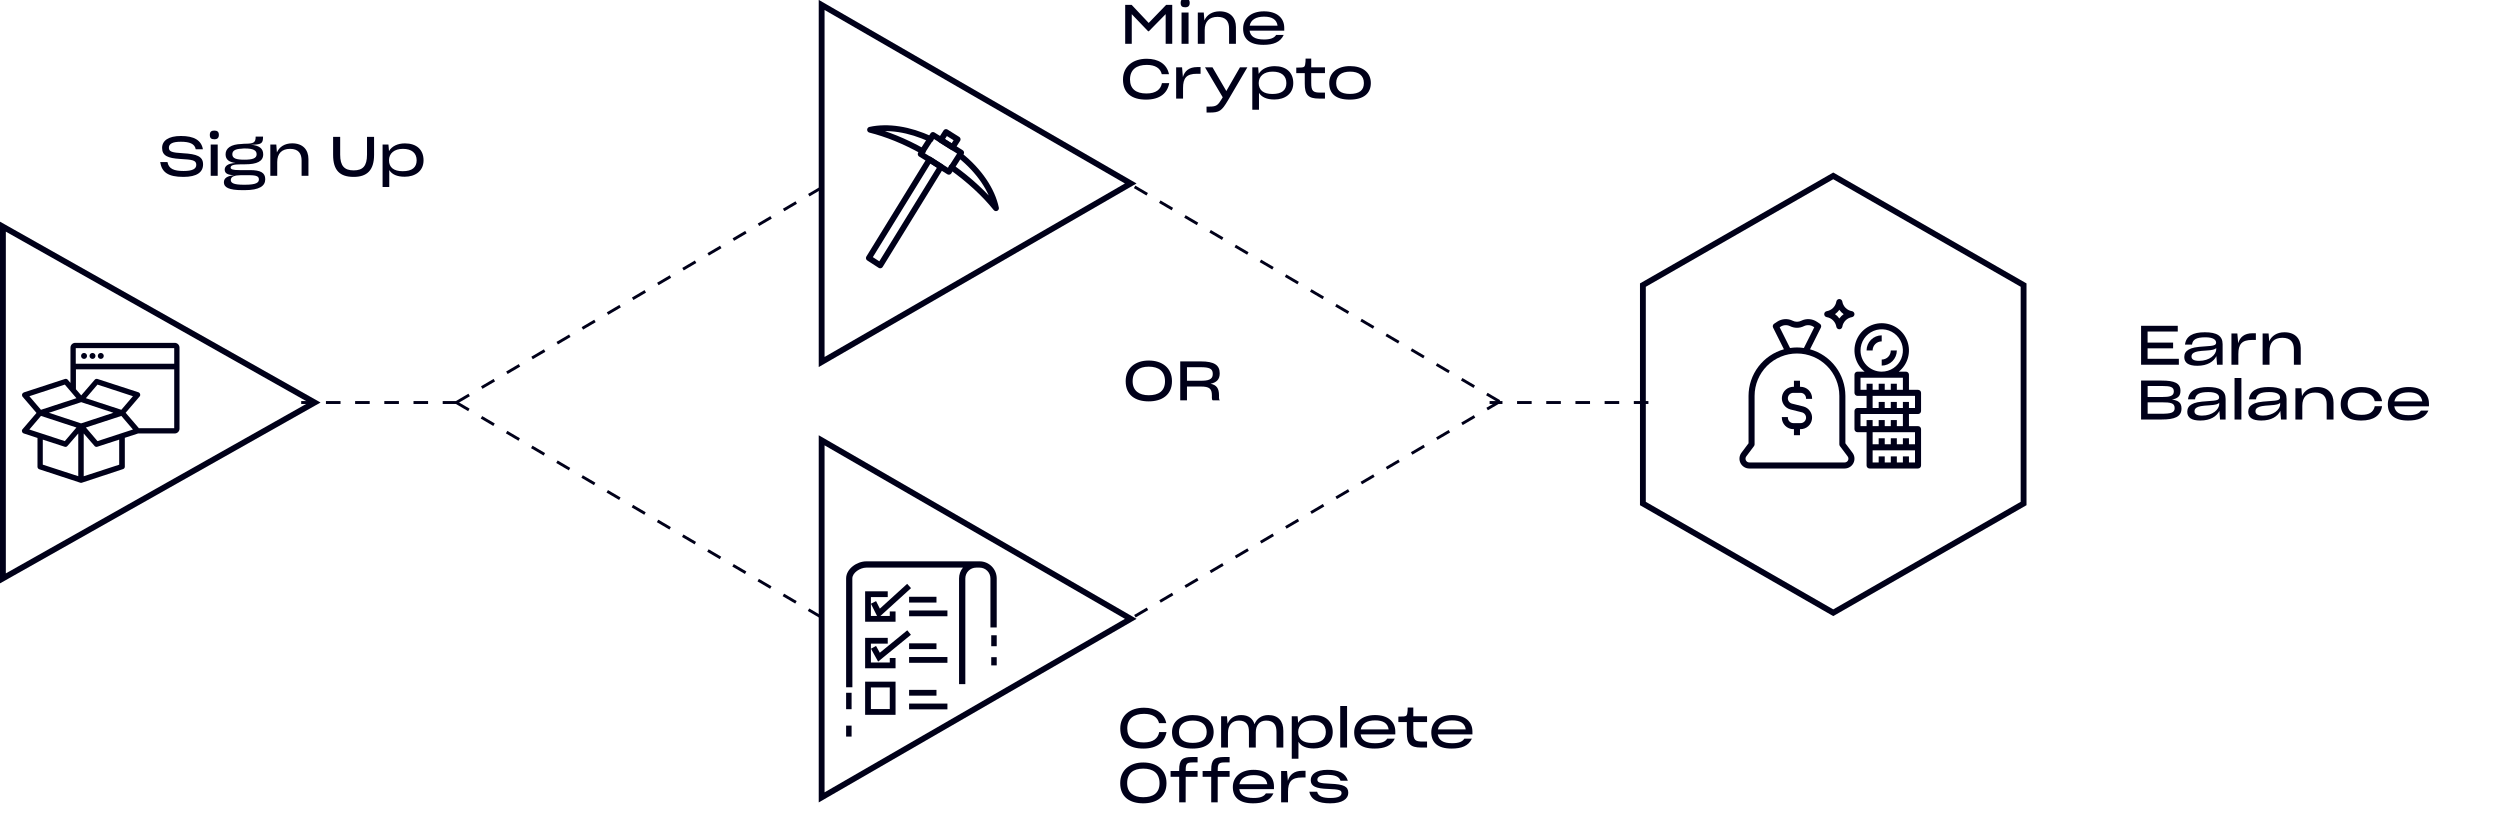 <svg width="913" height="298" viewBox="0 0 913 298" fill="none" xmlns="http://www.w3.org/2000/svg">
<g clip-path="url(#clip0)">
<path d="M1.065 211.223V82.777L114.906 147L1.065 211.223Z" stroke="#000019" stroke-width="2.13"/>
<path d="M300.065 132.203V1.797L412.943 67L300.065 132.203Z" stroke="#000019" stroke-width="2.13"/>
<path d="M300.065 291.203V160.797L412.943 226L300.065 291.203Z" stroke="#000019" stroke-width="2.13"/>
<path d="M167 147L110 147" stroke="#000019" stroke-width="1.065" stroke-dasharray="5.33 5.33"/>
<path d="M602 147L544 147" stroke="#000019" stroke-width="1.065" stroke-dasharray="5.33 5.33"/>
<path d="M414.359 68.246L547.688 146.675" stroke="#000019" stroke-width="1.065" stroke-dasharray="5.33 5.33"/>
<path d="M547.689 146.675L414.359 225.105" stroke="#000019" stroke-width="1.065" stroke-dasharray="5.33 5.33"/>
<path d="M299.971 68.571L166.642 147" stroke="#000019" stroke-width="1.065" stroke-dasharray="5.33 5.33"/>
<path d="M166.641 147.001L299.971 225.43" stroke="#000019" stroke-width="1.065" stroke-dasharray="5.33 5.33"/>
<path d="M599.984 104.117L669.5 64.228L739.016 104.117V183.883L669.5 223.772L599.984 183.883V104.117Z" stroke="#000019" stroke-width="2.13"/>
<path d="M638.842 171.099H673.66C674.327 171.099 674.981 170.914 675.548 170.563C676.116 170.212 676.574 169.71 676.873 169.114C677.171 168.517 677.297 167.849 677.238 167.184C677.178 166.52 676.934 165.885 676.534 165.352L673.936 161.889V144.572C673.93 140.716 672.665 136.968 670.333 133.897C668.002 130.827 664.731 128.601 661.019 127.559L664.983 119.644C665.103 119.403 665.132 119.126 665.062 118.866C664.993 118.605 664.831 118.379 664.607 118.23L663.502 117.491C662.668 116.937 661.702 116.613 660.703 116.551C659.703 116.489 658.705 116.691 657.808 117.138C657.327 117.378 656.796 117.503 656.257 117.503C655.719 117.503 655.188 117.378 654.706 117.138C653.81 116.691 652.812 116.489 651.812 116.551C650.813 116.613 649.847 116.937 649.013 117.491L647.908 118.23C647.684 118.379 647.522 118.605 647.453 118.866C647.384 119.126 647.412 119.403 647.532 119.644L651.49 127.559C647.777 128.599 644.505 130.825 642.172 133.895C639.839 136.966 638.573 140.715 638.566 144.572V161.889L635.968 165.352C635.568 165.885 635.324 166.52 635.265 167.184C635.205 167.849 635.331 168.517 635.629 169.114C635.928 169.71 636.386 170.212 636.954 170.563C637.521 170.914 638.175 171.099 638.842 171.099V171.099ZM649.939 119.527L650.234 119.332C650.743 118.993 651.332 118.794 651.942 118.755C652.552 118.717 653.162 118.839 653.71 119.111C654.5 119.504 655.37 119.708 656.252 119.708C657.134 119.708 658.005 119.504 658.794 119.111C659.342 118.838 659.952 118.715 660.563 118.754C661.173 118.792 661.763 118.992 662.272 119.332L662.567 119.527L658.782 127.089C657.944 126.961 657.099 126.893 656.251 126.887C655.404 126.893 654.558 126.961 653.72 127.089L649.939 119.527ZM637.737 166.678L640.556 162.92C640.699 162.729 640.777 162.496 640.777 162.257V144.572C640.777 140.468 642.407 136.532 645.309 133.63C648.211 130.728 652.147 129.097 656.251 129.097C660.355 129.097 664.291 130.728 667.193 133.63C670.095 136.532 671.725 140.468 671.725 144.572V162.257C671.725 162.496 671.803 162.729 671.947 162.92L674.765 166.678C674.919 166.883 675.013 167.127 675.036 167.383C675.059 167.639 675.01 167.895 674.896 168.125C674.781 168.354 674.604 168.548 674.386 168.682C674.168 168.817 673.916 168.889 673.66 168.889H638.842C638.586 168.889 638.334 168.817 638.116 168.682C637.898 168.548 637.721 168.354 637.607 168.125C637.492 167.895 637.443 167.639 637.466 167.383C637.489 167.127 637.583 166.883 637.737 166.678V166.678Z" fill="#000019"/>
<path d="M700.464 142.361H697.148V136.834C697.148 136.541 697.031 136.26 696.824 136.053C696.617 135.846 696.336 135.729 696.042 135.729H693.438C695.042 134.438 696.205 132.681 696.768 130.701C697.331 128.721 697.266 126.615 696.582 124.673C695.897 122.731 694.627 121.05 692.947 119.861C691.267 118.671 689.259 118.033 687.2 118.033C685.141 118.033 683.133 118.671 681.453 119.861C679.772 121.05 678.502 122.731 677.818 124.673C677.133 126.615 677.068 128.721 677.631 130.701C678.194 132.681 679.358 134.438 680.961 135.729H678.357C678.064 135.729 677.783 135.846 677.576 136.053C677.368 136.26 677.252 136.541 677.252 136.834V143.466C677.252 143.76 677.368 144.041 677.576 144.248C677.783 144.455 678.064 144.572 678.357 144.572H681.673V148.993H678.357C678.064 148.993 677.783 149.109 677.576 149.317C677.368 149.524 677.252 149.805 677.252 150.098V156.73C677.252 157.023 677.368 157.304 677.576 157.512C677.783 157.719 678.064 157.835 678.357 157.835H681.673V169.994C681.673 170.287 681.79 170.568 681.997 170.776C682.204 170.983 682.485 171.099 682.779 171.099H700.464C700.757 171.099 701.038 170.983 701.245 170.776C701.453 170.568 701.569 170.287 701.569 169.994V156.73C701.569 156.437 701.453 156.156 701.245 155.949C701.038 155.741 700.757 155.625 700.464 155.625H697.148V151.204H700.464C700.757 151.204 701.038 151.087 701.245 150.88C701.453 150.673 701.569 150.391 701.569 150.098V143.466C701.569 143.173 701.453 142.892 701.245 142.685C701.038 142.477 700.757 142.361 700.464 142.361ZM679.463 127.992C679.463 126.462 679.916 124.966 680.767 123.693C681.617 122.421 682.825 121.429 684.239 120.844C685.653 120.258 687.208 120.105 688.709 120.403C690.21 120.702 691.589 121.439 692.671 122.521C693.753 123.603 694.49 124.982 694.788 126.482C695.087 127.983 694.934 129.539 694.348 130.953C693.762 132.367 692.771 133.575 691.498 134.425C690.226 135.275 688.73 135.729 687.2 135.729C685.148 135.727 683.182 134.911 681.731 133.46C680.281 132.01 679.465 130.043 679.463 127.992ZM679.463 137.94H694.937V142.361H692.726V140.15H690.516V142.361H688.305V140.15H686.094V142.361H683.884V140.15H681.673V142.361H679.463V137.94ZM699.358 168.889H697.148V166.678H694.937V168.889H692.726V166.678H690.516V168.889H688.305V166.678H686.094V168.889H683.884V164.467H699.358V168.889ZM699.358 162.257H697.148V160.046H694.937V162.257H692.726V160.046H690.516V162.257H688.305V160.046H686.094V162.257H683.884V157.835H699.358V162.257ZM694.937 155.625H692.726V153.414H690.516V155.625H688.305V153.414H686.094V155.625H683.884V153.414H681.673V155.625H679.463V151.204H694.937V155.625ZM699.358 148.993H697.148V146.782H694.937V148.993H692.726V146.782H690.516V148.993H688.305V146.782H686.094V148.993H683.884V144.572H699.358V148.993Z" fill="#000019"/>
<path d="M687.199 122.465C685.734 122.467 684.33 123.05 683.293 124.086C682.257 125.122 681.675 126.527 681.673 127.992H683.883C683.883 127.112 684.233 126.269 684.855 125.647C685.477 125.025 686.32 124.676 687.199 124.676V122.465Z" fill="#000019"/>
<path d="M690.515 127.992C690.515 128.871 690.166 129.715 689.544 130.337C688.922 130.958 688.079 131.308 687.199 131.308V133.518C688.664 133.517 690.069 132.934 691.105 131.898C692.141 130.862 692.724 129.457 692.726 127.992H690.515Z" fill="#000019"/>
<path d="M654.934 156.73H655.146V158.941H657.357V156.73H657.569C658.594 156.728 659.584 156.351 660.351 155.671C661.119 154.991 661.611 154.054 661.737 153.036C661.862 152.018 661.611 150.989 661.032 150.143C660.453 149.297 659.584 148.692 658.59 148.44L654.45 147.406C653.974 147.289 653.558 147.003 653.281 146.6C653.003 146.197 652.882 145.707 652.942 145.221C653.001 144.735 653.237 144.289 653.604 143.965C653.971 143.642 654.444 143.464 654.934 143.466H657.569C658.099 143.467 658.607 143.678 658.981 144.052C659.356 144.427 659.567 144.935 659.567 145.465V145.677H661.778V145.465C661.777 144.349 661.333 143.279 660.544 142.49C659.755 141.701 658.685 141.257 657.569 141.256H657.357V139.045H655.146V141.256H654.934C653.908 141.258 652.919 141.635 652.151 142.315C651.384 142.995 650.891 143.932 650.766 144.95C650.64 145.968 650.891 146.997 651.47 147.843C652.05 148.689 652.918 149.295 653.912 149.546L658.053 150.58C658.528 150.697 658.944 150.983 659.222 151.386C659.5 151.789 659.62 152.279 659.561 152.765C659.501 153.251 659.265 153.697 658.898 154.021C658.531 154.344 658.058 154.522 657.569 154.52H654.934C654.404 154.519 653.896 154.308 653.521 153.934C653.147 153.559 652.936 153.051 652.935 152.521V152.309H650.725V152.521C650.726 153.637 651.17 154.707 651.959 155.496C652.748 156.285 653.818 156.729 654.934 156.73V156.73Z" fill="#000019"/>
<path d="M672.815 110.125C672.771 109.867 672.638 109.633 672.438 109.465C672.239 109.296 671.986 109.203 671.725 109.203C671.464 109.203 671.211 109.296 671.011 109.465C670.812 109.633 670.679 109.867 670.635 110.125C670.488 111.003 670.071 111.814 669.441 112.444C668.811 113.074 668 113.492 667.121 113.638C666.864 113.682 666.63 113.815 666.461 114.015C666.293 114.214 666.2 114.467 666.2 114.728C666.2 114.989 666.293 115.242 666.461 115.442C666.63 115.641 666.864 115.774 667.121 115.818C668 115.965 668.811 116.382 669.441 117.012C670.071 117.642 670.488 118.453 670.635 119.332C670.679 119.589 670.812 119.823 671.011 119.992C671.211 120.16 671.464 120.253 671.725 120.253C671.986 120.253 672.239 120.16 672.438 119.992C672.638 119.823 672.771 119.589 672.815 119.332C672.961 118.453 673.379 117.642 674.009 117.012C674.639 116.382 675.45 115.965 676.329 115.818C676.586 115.774 676.82 115.641 676.988 115.442C677.157 115.242 677.25 114.989 677.25 114.728C677.25 114.467 677.157 114.214 676.988 114.015C676.82 113.815 676.586 113.682 676.329 113.638C675.45 113.492 674.639 113.074 674.009 112.444C673.379 111.814 672.961 111.003 672.815 110.125V110.125ZM671.725 116.307C671.294 115.693 670.76 115.159 670.146 114.728C670.76 114.297 671.294 113.763 671.725 113.15C672.156 113.763 672.69 114.297 673.303 114.728C672.69 115.159 672.156 115.693 671.725 116.307V116.307Z" fill="#000019"/>
<path d="M343.623 60.907L339.476 58.225L317.312 94.234L321.46 96.917L343.623 60.907Z" stroke="#000019" stroke-width="2.13" stroke-miterlimit="10" stroke-linecap="round" stroke-linejoin="round"/>
<path d="M349.728 50.888L345.479 48.219L343.615 51.125L347.865 53.795L349.728 50.888Z" stroke="#000019" stroke-width="2.13" stroke-miterlimit="10" stroke-linecap="round" stroke-linejoin="round"/>
<path d="M351.002 55.752L340.713 49.289L336.237 56.27L346.526 62.733L351.002 55.752Z" stroke="#000019" stroke-width="2.13" stroke-miterlimit="10" stroke-linecap="round" stroke-linejoin="round"/>
<path d="M336.982 55.247C330.362 51.539 323.765 48.899 317.749 47.389C324.124 45.992 332.073 47.147 339.867 50.834" stroke="#000019" stroke-width="2.13" stroke-miterlimit="10" stroke-linecap="round" stroke-linejoin="round"/>
<path d="M350.516 56.683C357.684 62.409 362.367 69.446 363.731 76.034C359.648 70.95 354.126 65.8 347.508 61.078" stroke="#000019" stroke-width="2.13" stroke-miterlimit="10" stroke-linecap="round" stroke-linejoin="round"/>
<path d="M311.27 211.256C311.27 209.163 314.113 207.3 316.359 207.3H351.654C350.741 208.415 350.243 209.813 350.244 211.256V249.85H352.537V211.256C352.537 210.207 352.952 209.201 353.692 208.459C354.431 207.717 355.434 207.3 356.48 207.3H357.764C358.81 207.3 359.813 207.717 360.552 208.459C361.292 209.201 361.707 210.207 361.707 211.256V229.15H364V222.089V213.211V211.256C363.997 209.598 363.339 208.008 362.17 206.836C361.001 205.663 359.417 205.003 357.764 205H330.963H322.114H316.382C312.943 205 309 207.737 309 211.256V251H311.293L311.27 211.256Z" fill="#000019"/>
<path d="M364 232H362V236H364V232Z" fill="#000019"/>
<path d="M364 240H362V243H364V240Z" fill="#000019"/>
<path d="M311 265H309V269H311V265Z" fill="#000019"/>
<path d="M311 253H309V259H311V253Z" fill="#000019"/>
<path d="M346 224H332" stroke="#000019" stroke-width="2.112"/>
<path d="M346 241H332" stroke="#000019" stroke-width="2.112"/>
<path d="M346 258H332" stroke="#000019" stroke-width="2.112"/>
<path d="M342 219L332 219" stroke="#000019" stroke-width="2.112"/>
<path d="M342 236L332 236" stroke="#000019" stroke-width="2.112"/>
<path d="M342 253L332 253" stroke="#000019" stroke-width="2.112"/>
<path d="M326 223.3V226H317V217H324.2" stroke="#000019" stroke-width="2.112"/>
<path d="M326 240.3V243H317V234H324.2" stroke="#000019" stroke-width="2.112"/>
<path d="M326 250V260H317V250H326Z" stroke="#000019" stroke-width="2.112"/>
<path d="M319 220L321 224L332 214" stroke="#000019" stroke-width="2.112"/>
<path d="M319 236.4L321 240L332 231" stroke="#000019" stroke-width="2.112"/>
<path d="M413.32 5.18L419.3 11.42H419.56L425.7 5.16V16H428.1V1.78H425.88L419.5 8.38L413.28 1.78H410.92V16H413.32V5.18ZM432.841 2.66C433.941 2.66 434.481 2.14 434.481 1.06C434.481 -0.08 433.901 -0.52 432.821 -0.52C431.761 -0.52 431.181 -0.08 431.181 1.06C431.181 2.22 431.661 2.66 432.841 2.66ZM431.501 16H434.061V4.58H431.501V16ZM439.958 16V10.96C439.958 7.86 441.618 6.16 444.658 6.16C447.718 6.16 448.858 7.86 448.858 10.44V16H451.358V9.9C451.358 6.46 449.298 4.14 445.418 4.14C442.678 4.14 440.718 5.44 439.838 7.46L439.618 4.58H437.438V16H439.958ZM468.805 12.76H466.045C465.345 13.88 464.005 14.42 461.585 14.42C458.325 14.42 456.665 13.34 456.345 11.2H469.005V10.2C469.005 6.46 466.245 4.14 461.585 4.14C456.805 4.14 453.985 6.78 453.985 10.44C453.985 14.08 456.205 16.38 461.385 16.38C465.005 16.38 467.585 15.42 468.805 12.76ZM461.645 6.08C464.585 6.08 466.245 7.14 466.565 9.38H456.385C456.805 7.22 458.685 6.08 461.645 6.08ZM427 30.36H424.34C423.92 32.6 422.24 34.14 418.66 34.14C414.82 34.14 412.68 32.42 412.68 29.04V29.02C412.68 25.44 415.04 23.7 418.8 23.7C421.94 23.7 423.78 24.94 424.28 27.1H426.92C426.14 23.32 422.98 21.46 418.78 21.46C413.72 21.46 410.12 24.3 410.12 29V29.06C410.12 34.04 413.34 36.38 418.52 36.38C423.66 36.38 426.36 33.98 427 30.36ZM429.528 36H432.048V32.16C432.048 28.54 433.268 26.94 437.128 26.94H438.448V24.5H437.208C434.268 24.5 432.628 25.92 431.988 28.14L431.688 24.58H429.528V36ZM440.64 41.1H441.74C445.32 41.1 446.14 40.56 448.46 36.64L455.54 24.58H452.84L447.9 33.16L447.84 33.28L447.8 33.16L442.8 24.58H440.06L446.54 35.52L446.16 36.16C444.8 38.42 444.2 38.92 441.86 38.92H440.62L440.64 41.1ZM465.4 36.34C469.18 36.34 472.3 34.34 472.3 30.34C472.3 26.36 469.62 24.16 465.52 24.16C462.84 24.16 460.74 25.18 459.68 26.98L459.48 24.58H457.34V40.08H459.78V33.9C460.74 35.48 462.62 36.34 465.4 36.34ZM464.68 34.32C461.46 34.32 459.68 32.96 459.68 30.34C459.68 27.78 461.64 26.16 464.76 26.16C467.92 26.16 469.78 27.64 469.78 30.34C469.78 32.94 468.12 34.32 464.68 34.32ZM483.879 36V33.82H482.299C479.539 33.82 478.859 33.32 478.859 30.2V26.7H483.879V24.58H478.859V21.4H476.799C476.799 22.1 476.779 22.96 476.639 23.58C476.479 24.34 476.299 24.54 475.399 24.64C474.999 24.68 473.879 24.7 473.399 24.7V26.7H476.499V30.58C476.499 34.64 477.759 36 481.699 36H483.879ZM492.931 36.38C498.071 36.38 500.631 34.04 500.631 30.34C500.631 26.38 497.551 24.14 493.011 24.14C488.571 24.14 485.431 26.42 485.431 30.34C485.431 34.14 487.731 36.38 492.931 36.38ZM492.991 34.3C489.671 34.3 487.971 33 487.971 30.34C487.971 27.54 489.951 26.16 493.051 26.16C496.231 26.16 498.091 27.62 498.091 30.34C498.091 32.96 496.411 34.3 492.991 34.3Z" fill="#000019"/>
<path d="M66.98 64.603C71.9 64.603 74.16 62.904 74.16 60.023C74.16 57.123 71.88 56.243 66.84 55.964C62.72 55.743 61.68 55.343 61.68 53.964C61.68 52.544 62.94 51.764 66.04 51.764C69.18 51.764 71.12 52.483 71.48 54.504H74.1C73.52 51.224 70.88 49.663 66.08 49.663C61.5 49.663 59.2 51.383 59.2 54.023C59.2 56.904 61.34 57.764 65.74 58.044C70.16 58.303 71.68 58.444 71.68 60.203C71.68 61.684 70.28 62.444 67.04 62.444C63.5 62.444 61.6 61.644 61.16 59.184H58.5C59.08 62.923 61.4 64.603 66.98 64.603ZM78.287 50.864C79.387 50.864 79.927 50.343 79.927 49.264C79.927 48.123 79.347 47.684 78.267 47.684C77.207 47.684 76.627 48.123 76.627 49.264C76.627 50.423 77.107 50.864 78.287 50.864ZM76.947 64.204H79.507V52.783H76.947V64.204ZM88.563 69.444H89.323C94.803 69.444 96.863 67.883 96.863 65.484V65.424C96.863 63.044 95.103 62.123 91.283 62.123H87.483C84.983 62.144 84.223 61.783 84.223 61.203C84.223 60.464 85.003 60.004 88.103 60.004H89.503C93.843 60.004 96.123 58.923 96.123 56.364C96.123 54.184 94.603 53.084 91.563 52.864C95.363 52.803 96.063 52.504 96.063 50.004V49.883H93.363V50.023C93.363 52.004 92.623 52.444 89.883 52.483C89.283 52.504 88.583 52.504 88.183 52.584C84.363 52.684 82.383 54.123 82.383 56.343C82.383 58.303 83.643 59.203 86.023 59.523C83.243 59.644 82.063 60.644 82.063 61.944C82.063 63.364 83.223 63.904 85.523 63.983C83.023 64.243 81.763 65.023 81.763 66.584C81.763 68.424 83.543 69.444 88.563 69.444ZM89.263 58.324C86.403 58.324 84.843 57.904 84.843 56.364C84.843 55.063 85.843 54.404 88.203 54.303C88.603 54.224 89.123 54.224 89.443 54.224C92.483 54.224 93.723 54.904 93.723 56.343C93.723 57.803 92.263 58.324 89.263 58.324ZM89.583 67.463H88.943C85.643 67.463 84.283 66.924 84.283 65.763C84.283 64.484 85.663 64.004 87.903 63.983H91.003C93.823 63.983 94.543 64.484 94.543 65.523V65.584C94.543 66.663 93.523 67.463 89.583 67.463ZM101.243 64.204V59.163C101.243 56.063 102.903 54.364 105.943 54.364C109.003 54.364 110.143 56.063 110.143 58.644V64.204H112.643V58.103C112.643 54.663 110.583 52.343 106.703 52.343C103.963 52.343 102.003 53.644 101.123 55.663L100.903 52.783H98.723V64.204H101.243ZM129.151 64.603C133.951 64.603 136.611 62.264 136.611 56.544V49.983H134.031V56.483C134.031 60.644 132.511 62.224 129.171 62.224C125.771 62.224 124.231 60.584 124.231 56.504V49.983H121.651V56.563C121.651 62.224 124.111 64.603 129.151 64.603ZM147.779 64.543C151.559 64.543 154.679 62.544 154.679 58.544C154.679 54.563 151.999 52.364 147.899 52.364C145.219 52.364 143.119 53.383 142.059 55.184L141.859 52.783H139.719V68.284H142.159V62.103C143.119 63.684 144.999 64.543 147.779 64.543ZM147.059 62.523C143.839 62.523 142.059 61.163 142.059 58.544C142.059 55.983 144.019 54.364 147.139 54.364C150.299 54.364 152.159 55.843 152.159 58.544C152.159 61.144 150.499 62.523 147.059 62.523Z" fill="#000019"/>
<path d="M419.52 146.583C424.36 146.583 428 144.203 428 139.263V139.163C428 134.303 424.34 131.663 419.52 131.663C414.68 131.663 411.1 134.383 411.1 139.183V139.243C411.1 144.283 414.6 146.583 419.52 146.583ZM419.5 144.343C416 144.343 413.64 142.703 413.64 139.243V139.223C413.64 135.583 415.92 133.903 419.52 133.903C423.1 133.903 425.46 135.523 425.46 139.243C425.46 142.903 423.02 144.343 419.5 144.343ZM433.482 141.163H438.542C441.622 141.163 442.582 141.923 442.582 144.403V145.283C442.582 145.663 442.622 146.063 442.902 146.203H445.522C445.262 146.043 445.182 145.683 445.182 145.303V144.403C445.182 141.783 444.282 140.603 442.102 140.143C444.342 139.663 445.442 138.543 445.442 136.343C445.442 133.323 443.422 131.983 438.542 131.983H431.022V146.203H433.482V141.163ZM438.422 139.043H433.482V134.103H438.522C441.542 134.103 442.902 134.603 442.902 136.483V136.643C442.902 138.703 441.082 139.063 438.422 139.043Z" fill="#000019"/>
<path d="M795.72 133.203V131.023H784.3V127.203H793.62V125.123H784.3V121.083H795.32V118.983H781.92V133.203H795.72ZM809.42 130.063L809.66 133.203H811.7V125.683C811.7 122.643 809.6 121.343 805.2 121.343C800.78 121.343 798.34 122.743 797.96 125.843H800.52C800.76 124.023 802.04 123.183 805.4 123.183C808.4 123.183 809.32 124.183 809.32 125.123V125.143C809.32 126.123 808.4 126.303 805.46 126.483C801.8 126.703 800.42 127.023 799.32 127.663C798.22 128.263 797.7 129.183 797.7 130.383V130.403C797.7 132.463 799.2 133.583 802.44 133.583C806.16 133.583 808.46 132.043 809.42 130.063ZM803.12 131.783C801.08 131.783 800.34 131.163 800.34 130.203V130.183C800.34 129.603 800.58 129.183 801.14 128.843C801.84 128.403 803.06 128.163 805.68 128.023C808 127.883 808.98 127.603 809.36 127.083V127.563C809.36 129.563 806.9 131.783 803.12 131.783ZM814.922 133.203H817.442V129.363C817.442 125.743 818.662 124.143 822.522 124.143H823.842V121.703H822.602C819.662 121.703 818.022 123.123 817.382 125.343L817.082 121.783H814.922V133.203ZM828.829 133.203V128.163C828.829 125.063 830.489 123.363 833.529 123.363C836.589 123.363 837.729 125.063 837.729 127.643V133.203H840.229V127.103C840.229 123.663 838.169 121.343 834.289 121.343C831.549 121.343 829.589 122.643 828.709 124.663L828.489 121.783H826.309V133.203H828.829ZM781.92 153.203H789.44C794.14 153.203 796.68 152.223 796.68 149.203V149.143C796.68 147.103 795.56 146.243 793.2 145.923C795.28 145.543 796.3 144.663 796.3 142.763V142.683C796.3 139.923 794.1 138.983 789.46 138.983H781.92V153.203ZM784.32 140.963H789.6C792.58 140.963 793.88 141.303 793.88 142.923V142.983C793.88 144.703 792.18 144.983 789.66 144.983H784.32V140.963ZM784.32 146.923H789.42C792.72 146.923 794.18 147.183 794.18 149.003V149.063C794.18 150.703 792.9 151.103 789.16 151.103H784.32V146.923ZM810.513 150.063L810.753 153.203H812.793V145.683C812.793 142.643 810.693 141.343 806.293 141.343C801.873 141.343 799.433 142.743 799.053 145.843H801.613C801.853 144.023 803.133 143.183 806.493 143.183C809.493 143.183 810.413 144.183 810.413 145.123V145.143C810.413 146.123 809.493 146.303 806.553 146.483C802.893 146.703 801.513 147.023 800.413 147.663C799.313 148.263 798.793 149.183 798.793 150.383V150.403C798.793 152.463 800.293 153.583 803.533 153.583C807.253 153.583 809.553 152.043 810.513 150.063ZM804.213 151.783C802.173 151.783 801.433 151.163 801.433 150.203V150.183C801.433 149.603 801.673 149.183 802.233 148.843C802.933 148.403 804.153 148.163 806.773 148.023C809.093 147.883 810.073 147.603 810.453 147.083V147.563C810.453 149.563 807.993 151.783 804.213 151.783ZM816.056 153.203H818.556V138.043H816.056V153.203ZM832.779 150.063L833.019 153.203H835.059V145.683C835.059 142.643 832.959 141.343 828.559 141.343C824.139 141.343 821.699 142.743 821.319 145.843H823.879C824.119 144.023 825.399 143.183 828.759 143.183C831.759 143.183 832.679 144.183 832.679 145.123V145.143C832.679 146.123 831.759 146.303 828.819 146.483C825.159 146.703 823.779 147.023 822.679 147.663C821.579 148.263 821.059 149.183 821.059 150.383V150.403C821.059 152.463 822.559 153.583 825.799 153.583C829.519 153.583 831.819 152.043 832.779 150.063ZM826.479 151.783C824.439 151.783 823.699 151.163 823.699 150.203V150.183C823.699 149.603 823.939 149.183 824.499 148.843C825.199 148.403 826.419 148.163 829.039 148.023C831.359 147.883 832.339 147.603 832.719 147.083V147.563C832.719 149.563 830.259 151.783 826.479 151.783ZM840.802 153.203V148.163C840.802 145.063 842.462 143.363 845.502 143.363C848.562 143.363 849.702 145.063 849.702 147.643V153.203H852.202V147.103C852.202 143.663 850.142 141.343 846.262 141.343C843.522 141.343 841.562 142.643 840.682 144.663L840.462 141.783H838.282V153.203H840.802ZM869.929 148.343H867.269C866.809 150.483 865.269 151.503 862.449 151.503C859.069 151.503 857.369 150.203 857.369 147.543C857.369 144.743 859.349 143.363 862.449 143.363C865.169 143.363 866.829 144.423 867.249 146.523H869.929C869.409 143.203 866.709 141.343 862.429 141.343C857.969 141.343 854.829 143.623 854.829 147.543C854.829 151.343 857.109 153.583 862.369 153.583C866.869 153.583 869.489 151.663 869.929 148.343ZM886.856 149.963H884.096C883.396 151.083 882.056 151.623 879.636 151.623C876.376 151.623 874.716 150.543 874.396 148.403H887.056V147.403C887.056 143.663 884.296 141.343 879.636 141.343C874.856 141.343 872.036 143.983 872.036 147.643C872.036 151.283 874.256 153.583 879.436 153.583C883.056 153.583 885.636 152.623 886.856 149.963ZM879.696 143.283C882.636 143.283 884.296 144.343 884.616 146.583H874.436C874.856 144.423 876.736 143.283 879.696 143.283Z" fill="#000019"/>
<path d="M426 267.36H423.34C422.92 269.6 421.24 271.14 417.66 271.14C413.82 271.14 411.68 269.42 411.68 266.04V266.02C411.68 262.44 414.04 260.7 417.8 260.7C420.94 260.7 422.78 261.94 423.28 264.1H425.92C425.14 260.32 421.98 258.46 417.78 258.46C412.72 258.46 409.12 261.3 409.12 266V266.06C409.12 271.04 412.34 273.38 417.52 273.38C422.66 273.38 425.36 270.98 426 267.36ZM435.524 273.38C440.664 273.38 443.224 271.04 443.224 267.34C443.224 263.38 440.144 261.14 435.604 261.14C431.164 261.14 428.024 263.42 428.024 267.34C428.024 271.14 430.324 273.38 435.524 273.38ZM435.584 271.3C432.264 271.3 430.564 270 430.564 267.34C430.564 264.54 432.544 263.16 435.644 263.16C438.824 263.16 440.684 264.62 440.684 267.34C440.684 269.96 439.004 271.3 435.584 271.3ZM448.45 273V267.72C448.45 264.88 449.89 263.16 452.47 263.16C455.33 263.16 456.11 264.98 456.11 267.18V273H458.61V267.48C458.61 264.9 459.93 263.16 462.39 263.16C465.21 263.16 466.17 264.78 466.17 267.3V273H468.67V266.92C468.67 263.42 466.89 261.14 463.21 261.14C460.69 261.14 458.91 262.48 458.15 264.48C457.53 262.46 456.01 261.14 453.25 261.14C450.75 261.14 449.07 262.44 448.31 264.32L448.09 261.58H445.95V273H448.45ZM479.81 273.34C483.59 273.34 486.71 271.34 486.71 267.34C486.71 263.36 484.03 261.16 479.93 261.16C477.25 261.16 475.15 262.18 474.09 263.98L473.89 261.58H471.75V277.08H474.19V270.9C475.15 272.48 477.03 273.34 479.81 273.34ZM479.09 271.32C475.87 271.32 474.09 269.96 474.09 267.34C474.09 264.78 476.05 263.16 479.17 263.16C482.33 263.16 484.19 264.64 484.19 267.34C484.19 269.94 482.53 271.32 479.09 271.32ZM489.447 273H491.947V257.84H489.447V273ZM509.368 269.76H506.608C505.908 270.88 504.568 271.42 502.148 271.42C498.888 271.42 497.228 270.34 496.908 268.2H509.568V267.2C509.568 263.46 506.808 261.14 502.148 261.14C497.368 261.14 494.548 263.78 494.548 267.44C494.548 271.08 496.768 273.38 501.948 273.38C505.568 273.38 508.148 272.42 509.368 269.76ZM502.208 263.08C505.148 263.08 506.808 264.14 507.128 266.38H496.948C497.368 264.22 499.248 263.08 502.208 263.08ZM521.16 273V270.82H519.58C516.82 270.82 516.14 270.32 516.14 267.2V263.7H521.16V261.58H516.14V258.4H514.08C514.08 259.1 514.06 259.96 513.92 260.58C513.76 261.34 513.58 261.54 512.68 261.64C512.28 261.68 511.16 261.7 510.68 261.7V263.7H513.78V267.58C513.78 271.64 515.04 273 518.98 273H521.16ZM537.532 269.76H534.772C534.072 270.88 532.732 271.42 530.312 271.42C527.052 271.42 525.392 270.34 525.072 268.2H537.732V267.2C537.732 263.46 534.972 261.14 530.312 261.14C525.532 261.14 522.712 263.78 522.712 267.44C522.712 271.08 524.932 273.38 530.112 273.38C533.732 273.38 536.312 272.42 537.532 269.76ZM530.372 263.08C533.312 263.08 534.972 264.14 535.292 266.38H525.112C525.532 264.22 527.412 263.08 530.372 263.08ZM417.52 293.38C422.36 293.38 426 291 426 286.06V285.96C426 281.1 422.34 278.46 417.52 278.46C412.68 278.46 409.1 281.18 409.1 285.98V286.04C409.1 291.08 412.6 293.38 417.52 293.38ZM417.5 291.14C414 291.14 411.64 289.5 411.64 286.04V286.02C411.64 282.38 413.92 280.7 417.52 280.7C421.1 280.7 423.46 282.32 423.46 286.04C423.46 289.7 421.02 291.14 417.5 291.14ZM433.017 283.68H437.357V281.58H433.017V281.1C433.017 278.82 433.557 278.44 435.577 278.44H437.357V276.46H435.357C431.797 276.46 430.637 277.42 430.637 281.12V281.58H427.497V283.68H430.637V293H432.997L433.017 283.68ZM444.716 283.68H449.056V281.58H444.716V281.1C444.716 278.82 445.256 278.44 447.276 278.44H449.056V276.46H447.056C443.496 276.46 442.336 277.42 442.336 281.12V281.58H439.196V283.68H442.336V293H444.696L444.716 283.68ZM465.051 289.76H462.291C461.591 290.88 460.251 291.42 457.831 291.42C454.571 291.42 452.911 290.34 452.591 288.2H465.251V287.2C465.251 283.46 462.491 281.14 457.831 281.14C453.051 281.14 450.231 283.78 450.231 287.44C450.231 291.08 452.451 293.38 457.631 293.38C461.251 293.38 463.831 292.42 465.051 289.76ZM457.891 283.08C460.831 283.08 462.491 284.14 462.811 286.38H452.631C453.051 284.22 454.931 283.08 457.891 283.08ZM467.864 293H470.384V289.16C470.384 285.54 471.604 283.94 475.464 283.94H476.784V281.5H475.544C472.604 281.5 470.964 282.92 470.324 285.14L470.024 281.58H467.864V293ZM485.768 293.38C490.288 293.38 492.388 291.72 492.388 289.56C492.388 287.22 490.768 286.42 485.848 286.22C481.908 286.06 481.108 285.76 481.108 284.72C481.108 283.78 482.028 282.98 484.828 282.98C487.348 282.98 489.048 283.54 489.548 285.12H492.228C491.368 282.34 488.948 281.14 484.828 281.14C480.708 281.14 478.688 282.74 478.688 284.9C478.688 287.12 480.488 287.98 485.028 288.12C489.008 288.26 489.928 288.54 489.928 289.6C489.928 290.64 488.968 291.42 485.888 291.42C483.188 291.42 481.488 290.92 481.008 289.14H478.168C478.788 292.16 481.508 293.38 485.768 293.38Z" fill="#000019"/>
<path d="M30.696 131.074C31.297 131.074 31.785 130.587 31.785 129.985C31.785 129.383 31.297 128.896 30.696 128.896C30.094 128.896 29.606 129.383 29.606 129.985C29.606 130.587 30.094 131.074 30.696 131.074Z" fill="#000019"/>
<path d="M33.783 131.074C34.384 131.074 34.872 130.587 34.872 129.985C34.872 129.383 34.384 128.896 33.783 128.896C33.181 128.896 32.693 129.383 32.693 129.985C32.693 130.587 33.181 131.074 33.783 131.074Z" fill="#000019"/>
<path d="M36.807 131.074C37.409 131.074 37.897 130.587 37.897 129.985C37.897 129.383 37.409 128.896 36.807 128.896C36.206 128.896 35.718 129.383 35.718 129.985C35.718 130.587 36.206 131.074 36.807 131.074Z" fill="#000019"/>
<path d="M63.802 125.203H27.488C26.52 125.203 25.733 125.99 25.733 126.959V139.85L24.765 138.7C24.523 138.397 24.099 138.276 23.736 138.397L8.726 143.3C8.424 143.421 8.182 143.663 8.061 143.965C8 144.268 8.061 144.631 8.242 144.873L13.326 150.804L8.242 156.736C8 156.978 7.939 157.341 8.061 157.643C8.121 157.946 8.363 158.188 8.726 158.309L13.689 159.943V170.474C13.689 170.898 13.992 171.261 14.355 171.382L29.304 176.284C29.425 176.345 29.485 176.345 29.607 176.345C29.727 176.345 29.788 176.345 29.909 176.284L44.919 171.321C45.342 171.2 45.584 170.837 45.584 170.414V159.883L50.426 158.309H63.802C64.77 158.309 65.557 157.522 65.557 156.554V126.959C65.557 125.99 64.77 125.203 63.802 125.203ZM63.62 127.14V132.829H27.67V127.14H63.62ZM10.723 144.692L23.675 140.455L27.912 145.418L14.96 149.655L10.723 144.692ZM10.723 156.857L14.96 151.894L27.912 156.13L23.675 161.093L10.723 156.857ZM28.638 173.924L15.626 169.687V160.549L23.615 163.151C23.736 163.212 23.796 163.212 23.917 163.212C24.22 163.212 24.462 163.09 24.644 162.848L28.578 158.309V173.924H28.638ZM29.607 154.617L17.865 150.744L29.667 146.87L41.408 150.744L29.607 154.617ZM31.362 145.418L35.598 140.455L48.55 144.692L44.313 149.655L31.362 145.418ZM43.587 169.687L30.575 173.924V158.309L34.509 162.848C34.69 163.09 34.993 163.212 35.235 163.212C35.356 163.212 35.417 163.212 35.538 163.151L43.527 160.549V169.687H43.587ZM35.598 161.093L31.362 156.13L44.313 151.894L48.55 156.857L35.598 161.093ZM50.668 156.312L45.887 150.744L50.971 144.813C51.213 144.571 51.273 144.207 51.152 143.905C51.092 143.602 50.85 143.36 50.487 143.239L35.598 138.397C35.235 138.276 34.811 138.397 34.569 138.7L29.667 144.389L27.73 142.15V134.887H63.62V156.372H50.668V156.312Z" fill="#000019"/>
</g>
<defs>
<clipPath id="clip0">
<rect width="913" height="298" fill="white"/>
</clipPath>
</defs>
</svg>
